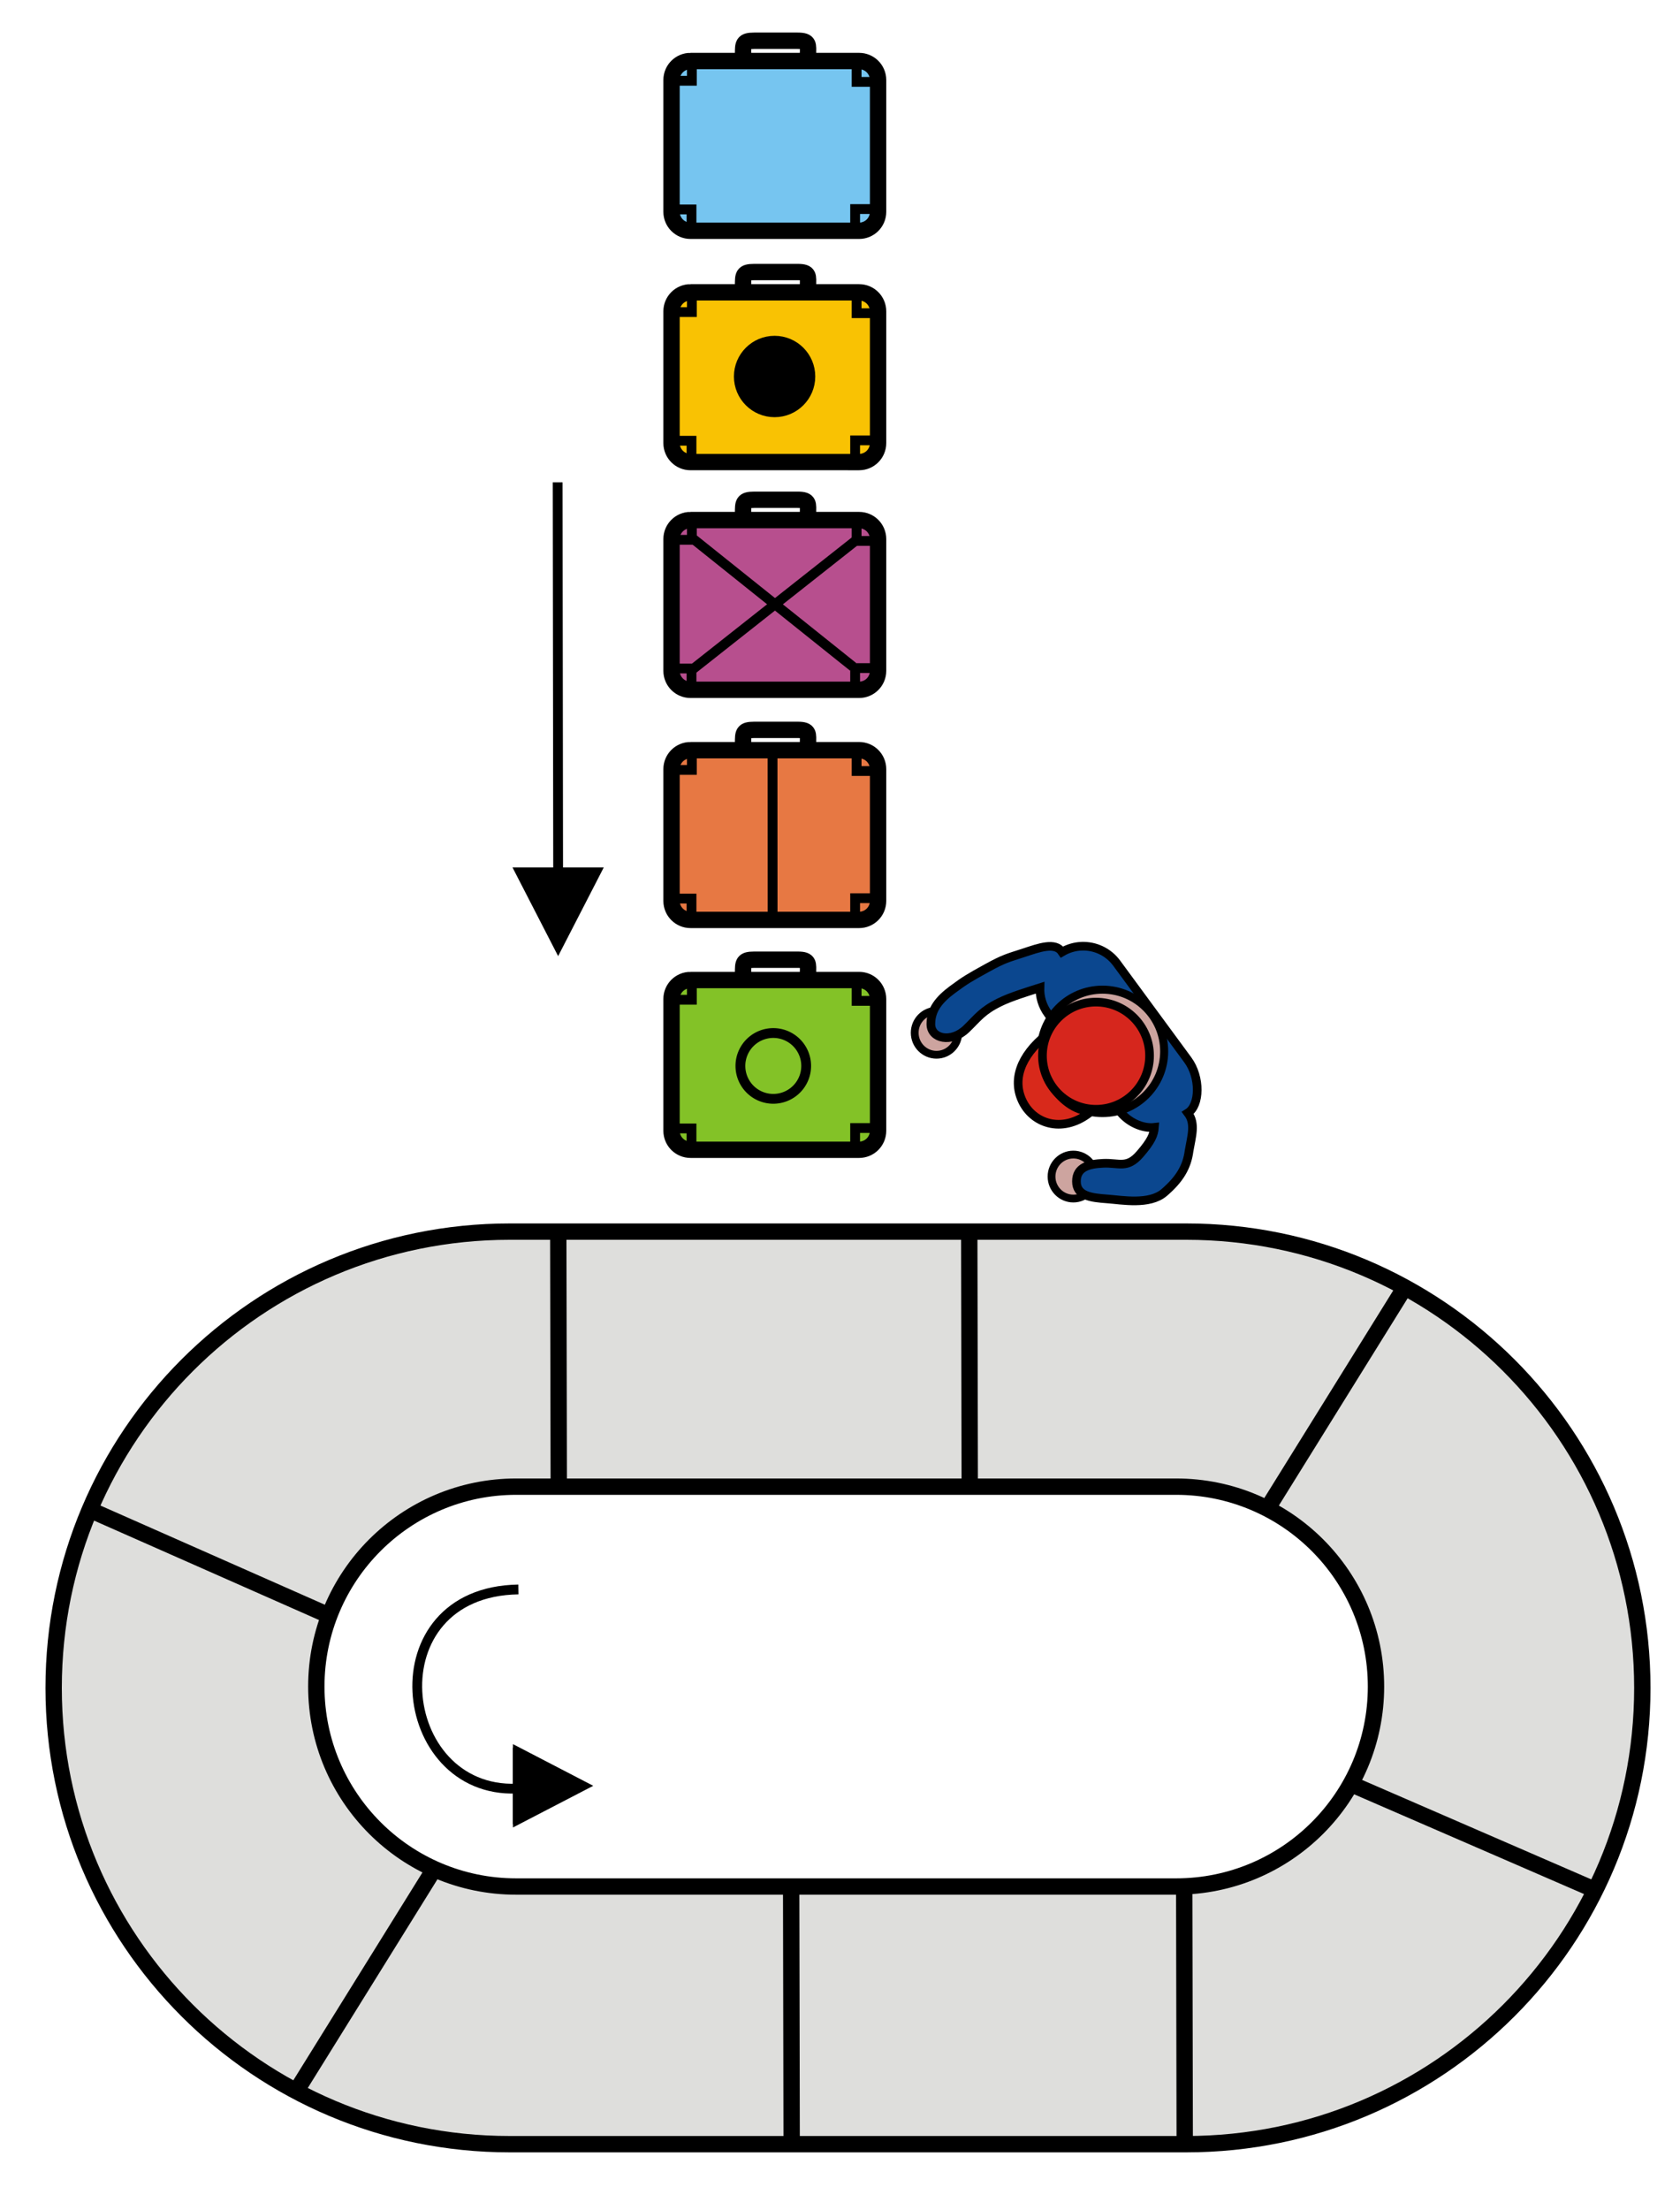 <?xml version="1.0" encoding="UTF-8" standalone="no"?>
<!-- Created with Inkscape (http://www.inkscape.org/) -->

<svg
   version="1.1"
   id="svg1"
   width="194.24"
   height="255.36"
   viewBox="0 0 194.24 255.36"
   sodipodi:docname="2013-AT-04_luggage_belt.svg"
   inkscape:version="1.3.2 (091e20e, 2023-11-25, custom)"
   xmlns:inkscape="http://www.inkscape.org/namespaces/inkscape"
   xmlns:sodipodi="http://sodipodi.sourceforge.net/DTD/sodipodi-0.dtd"
   xmlns="http://www.w3.org/2000/svg"
   xmlns:svg="http://www.w3.org/2000/svg">
  <defs
     id="defs1" />
  <sodipodi:namedview
     id="namedview1"
     pagecolor="#505050"
     bordercolor="#eeeeee"
     borderopacity="1"
     inkscape:showpageshadow="0"
     inkscape:pageopacity="0"
     inkscape:pagecheckerboard="0"
     inkscape:deskcolor="#505050"
     showgrid="false"
     inkscape:zoom="4"
     inkscape:cx="171.625"
     inkscape:cy="555.875"
     inkscape:window-width="1680"
     inkscape:window-height="979"
     inkscape:window-x="-8"
     inkscape:window-y="-8"
     inkscape:window-maximized="1"
     inkscape:current-layer="g23-2-3" />
  <g
     inkscape:groupmode="layer"
     id="layer12"
     inkscape:label="body_image">
    <g
       inkscape:groupmode="layer"
       inkscape:label="belt"
       id="g1"
       style="display:inline">
      <path
         id="path1"
         style="display:inline;fill:#dededc;fill-opacity:1;stroke:#000000;stroke-width:1.89;stroke-dasharray:none"
         d="m 58.93,142.326 c -29.12,0 -52.727,23.607 -52.727,52.727 2.2e-6,29.12 23.607,52.727 52.727,52.727 h 78.227 c 29.12,0 52.727,-23.607 52.727,-52.727 0,-29.12 -23.607,-52.727 -52.727,-52.727 z m 77.057,29.471 c 12.76,0 23.104,10.344 23.104,23.104 0,12.76 -10.344,23.105 -23.104,23.105 H 59.676 c -12.76,0 -23.104,-10.346 -23.104,-23.105 0,-12.76 10.344,-23.104 23.104,-23.104 z m -71.382,0.543 -0.059,-30.09 m 47.576,29.846 -0.059,-30.09 m -20.532,105.874 -0.059,-30.09 m 45.505,30.455 -0.059,-30.09 M 34.388,241.424 50.29,215.842 M 37.556,186.474 10.814,174.66 m 173.315,43.614 -28.082,-12.179 m -9.566,-31.683 15.902,-25.582"
         sodipodi:nodetypes="csssscccsssscccccccccccccccccc" />
    </g>
    <g
       inkscape:groupmode="layer"
       id="layer2"
       inkscape:label="arrows"
       style="display:inline">
      <g
         inkscape:groupmode="layer"
         id="layer4"
         inkscape:label="straight_arrow">
        <path
           id="rect24"
           style="display:inline;fill:#000000;fill-opacity:1;stroke:#000000;stroke-width:1.134;stroke-dasharray:none"
           transform="translate(0,-106.197)"
           d="m 64.475,161.938 0.056,45.071 H 68.875 l -4.344,8.438 -4.344,-8.438 h 4.344"
           sodipodi:nodetypes="cccccc" />
      </g>
      <g
         inkscape:groupmode="layer"
         id="layer3"
         inkscape:label="curved_arrow">
        <path
           id="path25"
           style="fill:none;fill-opacity:1;stroke:#000000;stroke-width:1.134;stroke-dasharray:none"
           d="m 59.938,183.677 c -16.804,0.266 -14.282,23.581 -0.188,23.011 m 0.111,-0.309 v -3.513 l 6.824,3.513 -6.824,3.513 v -3.513" />
        <path
           id="rect25"
           style="fill:#000000;fill-opacity:1;stroke:#000000;stroke-width:1.134"
           d="m 59.875,202.484 7.484,3.883 L 59.875,210.25 Z"
           sodipodi:nodetypes="cccc" />
      </g>
    </g>
    <g
       inkscape:groupmode="layer"
       id="layer5"
       inkscape:label="suitcases"
       style="display:inline">
      <g
         inkscape:groupmode="layer"
         id="layer1"
         inkscape:label="suitcase 1 green"
         style="display:inline">
        <path
           id="rect2"
           style="display:inline;fill:#83c227;fill-opacity:1;stroke:#000000;stroke-width:1.89"
           d="m 79.839,113.25 h 19.487 c 1.217,0 2.197,0.98 2.197,2.197 v 15.222 c 0,1.217 -0.98,2.197 -2.197,2.197 H 79.839 c -1.217,0 -2.197,-0.98 -2.197,-2.197 v -15.222 c 0,-1.217 0.98,-2.197 2.197,-2.197 z" />
        <path
           id="rect3"
           style="display:inline;fill:#dededc;fill-opacity:0;stroke:#000000;stroke-width:1.89"
           d="m 85.912,112.466 c 0,-1.211 -0.015,-1.561 1.287,-1.561 h 5.026 c 1.378,0 1.196,0.472 1.196,1.592"
           sodipodi:nodetypes="cssc" />
        <path
           id="path6"
           style="display:inline;fill:#dededc;fill-opacity:0.003;stroke:#000000;stroke-width:1.134"
           d="m 77.366,130.401 h 2.585 v 2.843 m 18.918,-0.302 v -2.585 h 2.843 m -0.086,-14.696 h -2.585 v -2.843 m -19.047,0.129 v 2.585 h -2.843 m 16.058,7.646 a 3.802,3.802 0 0 1 -3.802,3.802 3.802,3.802 0 0 1 -3.802,-3.802 3.802,3.802 0 0 1 3.802,-3.802 3.802,3.802 0 0 1 3.802,3.802 z" />
      </g>
      <g
         inkscape:groupmode="layer"
         id="g9"
         inkscape:label="suitcase 2 orange"
         style="display:inline"
         transform="translate(0,-26.561)">
        <path
           id="path7"
           style="display:inline;fill:#e77843;fill-opacity:1;stroke:#000000;stroke-width:1.89"
           d="m 79.839,113.25 h 19.487 c 1.217,0 2.197,0.98 2.197,2.197 v 15.222 c 0,1.217 -0.98,2.197 -2.197,2.197 H 79.839 c -1.217,0 -2.197,-0.98 -2.197,-2.197 v -15.222 c 0,-1.217 0.98,-2.197 2.197,-2.197 z" />
        <path
           id="path8"
           style="display:inline;fill:#dededc;fill-opacity:0;stroke:#000000;stroke-width:1.89"
           d="m 85.912,112.466 c 0,-1.211 -0.015,-1.561 1.287,-1.561 h 5.026 c 1.378,0 1.196,0.472 1.196,1.592"
           sodipodi:nodetypes="cssc" />
        <path
           id="path9"
           style="display:inline;fill:#dededc;fill-opacity:0.003;stroke:#000000;stroke-width:1.134"
           d="m 77.366,130.401 h 2.585 v 2.843 m 18.918,-0.302 v -2.585 h 2.843 m -0.086,-14.696 h -2.585 v -2.843 m -19.047,0.129 v 2.585 h -2.843"
           sodipodi:nodetypes="cccccccccccc" />
        <path
           style="fill:#e77843;fill-opacity:1;stroke:#000000;stroke-width:1.134;stroke-dasharray:none"
           d="m 89.321,113.329 0.008,19.076"
           id="path10"
           sodipodi:nodetypes="cc" />
      </g>
      <g
         inkscape:groupmode="layer"
         id="g14"
         inkscape:label="suitcase 3 purple"
         style="display:inline"
         transform="translate(0,-53.151)">
        <path
           id="path11"
           style="display:inline;fill:#b74f8e;fill-opacity:1;stroke:#000000;stroke-width:1.89"
           d="m 79.839,113.25 h 19.487 c 1.217,0 2.197,0.98 2.197,2.197 v 15.222 c 0,1.217 -0.98,2.197 -2.197,2.197 H 79.839 c -1.217,0 -2.197,-0.98 -2.197,-2.197 v -15.222 c 0,-1.217 0.98,-2.197 2.197,-2.197 z" />
        <path
           id="path12"
           style="display:inline;fill:#dededc;fill-opacity:0;stroke:#000000;stroke-width:1.89"
           d="m 85.912,112.466 c 0,-1.211 -0.015,-1.561 1.287,-1.561 h 5.026 c 1.378,0 1.196,0.472 1.196,1.592"
           sodipodi:nodetypes="cssc" />
        <path
           id="path13"
           style="display:inline;fill:#dededc;fill-opacity:0.003;stroke:#000000;stroke-width:1.134"
           d="m 77.366,130.401 h 2.585 v 2.843 m 18.918,-0.302 v -2.585 h 2.843 m -0.086,-14.696 h -2.585 v -2.843 m -19.047,0.129 v 2.585 h -2.843"
           sodipodi:nodetypes="cccccccccccc" />
        <path
           style="fill:#e77843;fill-opacity:1;stroke:#000000;stroke-width:1.134;stroke-dasharray:none"
           d="m 80.06,115.354 18.574,14.854"
           id="path14"
           sodipodi:nodetypes="cc" />
        <path
           style="fill:#e77843;fill-opacity:1;stroke:#000000;stroke-width:1.134;stroke-dasharray:none"
           d="M 80.06,130.517 99.064,115.519"
           id="path15"
           sodipodi:nodetypes="cc" />
      </g>
      <g
         inkscape:groupmode="layer"
         id="g20"
         inkscape:label="suitcase 4 yellow"
         style="display:inline"
         transform="translate(0,-79.468)">
        <path
           id="path16"
           style="display:inline;fill:#f9c203;fill-opacity:1;stroke:#000000;stroke-width:1.89"
           d="m 79.839,113.25 h 19.487 c 1.217,0 2.197,0.98 2.197,2.197 v 15.222 c 0,1.217 -0.98,2.197 -2.197,2.197 H 79.839 c -1.217,0 -2.197,-0.98 -2.197,-2.197 v -15.222 c 0,-1.217 0.98,-2.197 2.197,-2.197 z" />
        <path
           id="path17"
           style="display:inline;fill:#dededc;fill-opacity:0;stroke:#000000;stroke-width:1.89"
           d="m 85.912,112.466 c 0,-1.211 -0.015,-1.561 1.287,-1.561 h 5.026 c 1.378,0 1.196,0.472 1.196,1.592"
           sodipodi:nodetypes="cssc" />
        <path
           id="path18"
           style="display:inline;fill:#dededc;fill-opacity:0.003;stroke:#000000;stroke-width:1.134"
           d="m 77.366,130.401 h 2.585 v 2.843 m 18.918,-0.302 v -2.585 h 2.843 m -0.086,-14.696 h -2.585 v -2.843 m -19.047,0.129 v 2.585 h -2.843"
           sodipodi:nodetypes="cccccccccccc" />
        <circle
           style="fill:#000000;fill-opacity:1;stroke:#000000;stroke-width:1.134;stroke-dasharray:none"
           id="path20"
           cx="89.557"
           cy="122.976"
           r="4.135" />
      </g>
      <g
         inkscape:groupmode="layer"
         id="g23"
         inkscape:label="suitcase 5 blue"
         style="display:inline"
         transform="translate(0,-106.197)">
        <path
           id="path21"
           style="display:inline;fill:#76c5f0;fill-opacity:1;stroke:#000000;stroke-width:1.89"
           d="m 79.839,113.25 h 19.487 c 1.217,0 2.197,0.98 2.197,2.197 v 15.222 c 0,1.217 -0.98,2.197 -2.197,2.197 H 79.839 c -1.217,0 -2.197,-0.98 -2.197,-2.197 v -15.222 c 0,-1.217 0.98,-2.197 2.197,-2.197 z" />
        <path
           id="path22"
           style="display:inline;fill:#dededc;fill-opacity:0;stroke:#000000;stroke-width:1.89"
           d="m 85.912,112.466 c 0,-1.211 -0.015,-1.561 1.287,-1.561 h 5.026 c 1.378,0 1.196,0.472 1.196,1.592"
           sodipodi:nodetypes="cssc" />
        <path
           id="path23"
           style="display:inline;fill:#dededc;fill-opacity:0.003;stroke:#000000;stroke-width:1.134"
           d="m 77.366,130.401 h 2.585 v 2.843 m 18.918,-0.302 v -2.585 h 2.843 m -0.086,-14.696 h -2.585 v -2.843 m -19.047,0.129 v 2.585 h -2.843"
           sodipodi:nodetypes="cccccccccccc" />
      </g>
    </g>
    <g
       inkscape:groupmode="layer"
       id="layer6"
       inkscape:label="porter"
       style="display:inline">
      <ellipse
         style="display:inline;fill:#cda49f;fill-opacity:1;stroke:#000000;stroke-width:0.9;stroke-dasharray:none"
         id="path3"
         cx="108.276"
         cy="119.346"
         rx="2.519"
         ry="2.541"
         inkscape:label="right_hand" />
      <ellipse
         style="display:inline;fill:#cda49f;fill-opacity:1;stroke:#000000;stroke-width:0.9;stroke-dasharray:none"
         id="ellipse3"
         cx="124.097"
         cy="135.963"
         rx="2.519"
         ry="2.541"
         inkscape:label="left_hand" />
      <path
         id="path26"
         style="display:inline;fill:#0b478f;fill-opacity:1;stroke:#000000;stroke-width:1;stroke-dasharray:none"
         d="m 125.043,109.346 c -0.773,0.032 -1.547,0.251 -2.25,0.668 -0.788,-1.195 -2.655,-0.494 -4.469,0.102 -1.774,0.583 -2.194,0.635 -4.23,1.76 -2.002,1.106 -2.482,1.376 -3.98,2.49 -1.499,1.114 -2.488,2.279 -2.488,3.979 0,1.7 2.365,2.237 4.113,0.541 1.364,-1.323 1.819,-2.072 3.855,-3.072 1.285,-0.631 3.108,-1.183 4.645,-1.674 -0.034,1.041 0.266,2.1 0.934,3.008 l 8.215,11.172 c 0.991,1.347 2.697,2.121 4.088,1.959 -0.064,0.845 -0.372,1.593 -1.688,3.105 -1.489,1.712 -2.381,0.966 -4.236,1.049 -1.637,0.073 -3.088,0.425 -3.094,2.076 -0.006,1.7 1.686,1.903 3.549,2.037 1.691,0.122 4.887,0.731 6.598,-0.74 1.764,-1.517 2.629,-2.941 2.871,-4.793 0.299,-1.757 0.788,-3.181 -0.139,-4.402 1.408,-0.884 1.482,-4.105 -0.008,-6.131 l -8.215,-11.172 c -0.987,-1.342 -2.529,-2.024 -4.07,-1.961 z"
         sodipodi:nodetypes="scssssssccccsccssscccs"
         inkscape:label="body" />
      <circle
         style="fill:#cda49f;fill-opacity:1;stroke:#000000;stroke-width:0.929;stroke-dasharray:none"
         id="path2"
         cx="127.469"
         cy="121.496"
         r="7.131"
         inkscape:label="head" />
      <path
         id="circle3"
         style="display:inline;fill:#d8291b;fill-opacity:1;stroke:#000000;stroke-width:1;stroke-dasharray:none"
         d="m 126.174,128.419 c -3.122,2.596 -6.564,1.548 -7.895,-1.033 -1.302,-2.525 -0.318,-5.354 2.721,-7.801 -0.211,2.334 -0.475,4.004 0.475,5.604 1.044,1.758 2.821,3.228 4.698,3.231 z"
         sodipodi:nodetypes="cscsc"
         inkscape:label="peak" />
      <circle
         style="fill:#d6261d;fill-opacity:1;stroke:#000000;stroke-width:1;stroke-dasharray:none"
         id="circle2"
         cx="126.719"
         cy="121.996"
         r="6.192"
         inkscape:label="hat" />
    </g>
  </g>
  <g
     inkscape:groupmode="layer"
     id="layer8"
     inkscape:label="answer A"
     style="display:inline">
    <g
       inkscape:groupmode="layer"
       inkscape:label="belt"
       id="g2"
       style="display:inline"
       transform="translate(-23.258,156.237)">
      <path
         id="path1-0"
         style="display:inline;fill:#dededc;fill-opacity:1;stroke:#000000;stroke-width:1.89;stroke-dasharray:none"
         d="m -30.424,166.012 c -29.12,0 -52.727,23.607 -52.727,52.727 0,29.12 23.607,52.727 52.727,52.727 h 78.227 c 29.12,0 52.727,-23.607 52.727,-52.727 0,-29.12 -23.607,-52.727 -52.727,-52.727 z m 77.057,29.471 c 12.76,0 23.104,10.344 23.104,23.104 0,12.76 -10.344,23.105 -23.104,23.105 h -76.311 c -12.76,0 -23.104,-10.346 -23.104,-23.105 0,-12.76 10.344,-23.104 23.104,-23.104 z m -71.382,0.543 -0.059,-30.09 m 47.576,29.846 -0.059,-30.09 M 2.178,271.567 2.119,241.477 m 45.505,30.455 -0.059,-30.09 m -102.53,23.267 15.902,-25.582 m -12.734,-29.368 -26.742,-11.814 m 173.315,43.614 -28.082,-12.179 m -9.566,-31.683 15.902,-25.582"
         sodipodi:nodetypes="csssscccsssscccccccccccccccccc" />
    </g>
    <g
       inkscape:groupmode="layer"
       id="layer2-6"
       inkscape:label="arrow"
       style="display:inline"
       transform="translate(-167.612,160.922)">
      <g
         inkscape:groupmode="layer"
         id="layer3-9"
         inkscape:label="curved_arrow">
        <path
           id="path25-4"
           style="fill:none;fill-opacity:1;stroke:#000000;stroke-width:1.134;stroke-dasharray:none"
           d="m 114.938,202.677 c -16.804,0.266 -14.282,23.581 -0.188,23.011 m 0.111,-0.309 v -3.513 l 6.824,3.513 -6.824,3.513 v -3.513" />
        <path
           id="rect25-1"
           style="fill:#000000;fill-opacity:1;stroke:#000000;stroke-width:1.134"
           d="m 114.875,221.484 7.484,3.883 -7.484,3.883 z"
           sodipodi:nodetypes="cccc" />
      </g>
    </g>
    <g
       inkscape:groupmode="layer"
       id="layer5-8"
       inkscape:label="suitcases"
       style="display:inline"
       transform="translate(-239.758,159.237)">
      <g
         inkscape:groupmode="layer"
         id="layer1-0"
         inkscape:label="suitcase 1 green"
         style="display:inline"
         transform="rotate(180,137.069,178.107)">
        <path
           id="rect2-9"
           style="display:inline;fill:#83c227;fill-opacity:1;stroke:#000000;stroke-width:1.89"
           d="m 24.839,94.25 h 19.487 c 1.217,0 2.197,0.98 2.197,2.197 v 15.222 c 0,1.217 -0.98,2.197 -2.197,2.197 H 24.839 c -1.217,0 -2.197,-0.98 -2.197,-2.197 v -15.222 c 0,-1.217 0.98,-2.197 2.197,-2.197 z" />
        <path
           id="rect3-8"
           style="display:inline;fill:#dededc;fill-opacity:0;stroke:#000000;stroke-width:1.89"
           d="m 30.912,93.466 c 0,-1.211 -0.015,-1.561 1.287,-1.561 h 5.026 c 1.378,0 1.196,0.472 1.196,1.592"
           sodipodi:nodetypes="cssc" />
        <path
           id="path6-0"
           style="display:inline;fill:#dededc;fill-opacity:0.003;stroke:#000000;stroke-width:1.134"
           d="m 22.366,111.401 h 2.585 v 2.843 m 18.918,-0.302 v -2.585 h 2.843 m -0.086,-14.696 h -2.585 v -2.843 m -19.047,0.129 v 2.585 h -2.843 m 16.058,7.646 a 3.802,3.802 0 0 1 -3.802,3.802 3.802,3.802 0 0 1 -3.802,-3.802 3.802,3.802 0 0 1 3.802,-3.802 3.802,3.802 0 0 1 3.802,3.802 z" />
      </g>
      <g
         inkscape:groupmode="layer"
         id="g9-9"
         inkscape:label="suitcase 2 orange"
         style="display:inline"
         transform="rotate(-34.59,168.857,107.376)">
        <path
           id="path7-4"
           style="display:inline;fill:#e77843;fill-opacity:1;stroke:#000000;stroke-width:1.89"
           d="m 114.331,160.115 h 19.487 c 1.217,0 2.197,0.98 2.197,2.197 v 15.222 c 0,1.217 -0.98,2.197 -2.197,2.197 h -19.487 c -1.217,0 -2.197,-0.98 -2.197,-2.197 v -15.222 c 0,-1.217 0.98,-2.197 2.197,-2.197 z" />
        <path
           id="path8-9"
           style="display:inline;fill:#dededc;fill-opacity:0;stroke:#000000;stroke-width:1.89"
           d="m 120.404,159.331 c 0,-1.211 -0.015,-1.561 1.287,-1.561 h 5.026 c 1.378,0 1.196,0.472 1.196,1.592"
           sodipodi:nodetypes="cssc" />
        <path
           id="path9-1"
           style="display:inline;fill:#dededc;fill-opacity:0.003;stroke:#000000;stroke-width:1.134"
           d="m 111.858,177.266 h 2.585 v 2.843 m 18.918,-0.302 v -2.585 h 2.843 m -0.086,-14.696 h -2.585 v -2.843 m -19.047,0.129 v 2.585 h -2.843"
           sodipodi:nodetypes="cccccccccccc" />
        <path
           style="fill:#e77843;fill-opacity:1;stroke:#000000;stroke-width:1.134;stroke-dasharray:none"
           d="m 123.813,160.194 0.008,19.076"
           id="path10-2"
           sodipodi:nodetypes="cc" />
      </g>
      <g
         inkscape:groupmode="layer"
         id="g14-8"
         inkscape:label="suitcase 3 purple"
         style="display:inline"
         transform="rotate(-113.08,122.376,164.095)">
        <path
           id="path11-4"
           style="display:inline;fill:#b74f8e;fill-opacity:1;stroke:#000000;stroke-width:1.89"
           d="m 40.8,156.4 h 19.487 c 1.217,0 2.197,0.98 2.197,2.197 v 15.222 c 0,1.217 -0.98,2.197 -2.197,2.197 H 40.8 c -1.217,0 -2.197,-0.98 -2.197,-2.197 v -15.222 c 0,-1.217 0.98,-2.197 2.197,-2.197 z" />
        <path
           id="path12-9"
           style="display:inline;fill:#dededc;fill-opacity:0;stroke:#000000;stroke-width:1.89"
           d="m 46.873,155.616 c 0,-1.211 -0.015,-1.561 1.287,-1.561 h 5.026 c 1.378,0 1.196,0.472 1.196,1.592"
           sodipodi:nodetypes="cssc" />
        <path
           id="path13-2"
           style="display:inline;fill:#dededc;fill-opacity:0.003;stroke:#000000;stroke-width:1.134"
           d="M 38.326,173.55 H 40.911 v 2.843 M 59.829,176.092 v -2.585 h 2.843 m -0.086,-14.696 H 60.001 v -2.843 m -19.047,0.129 v 2.585 h -2.843"
           sodipodi:nodetypes="cccccccccccc" />
        <path
           style="fill:#e77843;fill-opacity:1;stroke:#000000;stroke-width:1.134;stroke-dasharray:none"
           d="m 41.02,158.503 18.574,14.854"
           id="path14-4"
           sodipodi:nodetypes="cc" />
        <path
           style="fill:#e77843;fill-opacity:1;stroke:#000000;stroke-width:1.134;stroke-dasharray:none"
           d="m 41.02,173.666 19.005,-14.998"
           id="path15-0"
           sodipodi:nodetypes="cc" />
      </g>
      <g
         inkscape:groupmode="layer"
         id="g20-0"
         inkscape:label="suitcase 4 yellow"
         style="display:inline"
         transform="translate(116.938,37.442)">
        <path
           id="path16-7"
           style="display:inline;fill:#f9c203;fill-opacity:1;stroke:#000000;stroke-width:1.89"
           d="m 134.839,132.25 h 19.487 c 1.217,0 2.197,0.98 2.197,2.197 v 15.222 c 0,1.217 -0.98,2.197 -2.197,2.197 h -19.487 c -1.217,0 -2.197,-0.98 -2.197,-2.197 v -15.222 c 0,-1.217 0.98,-2.197 2.197,-2.197 z" />
        <path
           id="path17-1"
           style="display:inline;fill:#dededc;fill-opacity:0;stroke:#000000;stroke-width:1.89"
           d="m 140.912,131.466 c 0,-1.211 -0.015,-1.561 1.287,-1.561 h 5.026 c 1.378,0 1.196,0.472 1.196,1.592"
           sodipodi:nodetypes="cssc" />
        <path
           id="path18-0"
           style="display:inline;fill:#dededc;fill-opacity:0.003;stroke:#000000;stroke-width:1.134"
           d="m 132.366,149.401 h 2.585 v 2.843 m 18.918,-0.302 v -2.585 h 2.843 m -0.086,-14.696 h -2.585 v -2.843 m -19.047,0.129 v 2.585 h -2.843"
           sodipodi:nodetypes="cccccccccccc" />
        <circle
           style="fill:#000000;fill-opacity:1;stroke:#000000;stroke-width:1.134;stroke-dasharray:none"
           id="path20-9"
           cx="144.557"
           cy="141.976"
           r="4.135" />
      </g>
      <g
         inkscape:groupmode="layer"
         id="g23-2"
         inkscape:label="suitcase 5 blue"
         style="display:inline"
         transform="rotate(75.606,124.698,253.894)">
        <path
           id="path21-1"
           style="display:inline;fill:#76c5f0;fill-opacity:1;stroke:#000000;stroke-width:1.89"
           d="m 111.916,64.7 h 19.487 c 1.217,0 2.197,0.98 2.197,2.197 v 15.222 c 0,1.217 -0.98,2.197 -2.197,2.197 h -19.487 c -1.217,0 -2.197,-0.98 -2.197,-2.197 v -15.222 c 0,-1.217 0.98,-2.197 2.197,-2.197 z" />
        <path
           id="path22-3"
           style="display:inline;fill:#dededc;fill-opacity:0;stroke:#000000;stroke-width:1.89"
           d="m 117.989,63.916 c 0,-1.211 -0.015,-1.561 1.287,-1.561 h 5.026 c 1.378,0 1.196,0.472 1.196,1.592"
           sodipodi:nodetypes="cssc" />
        <path
           id="path23-9"
           style="display:inline;fill:#dededc;fill-opacity:0.003;stroke:#000000;stroke-width:1.134"
           d="m 109.442,81.851 h 2.585 v 2.843 m 18.918,-0.302 v -2.585 h 2.843 m -0.086,-14.696 h -2.585 v -2.843 m -19.047,0.129 v 2.585 h -2.843"
           sodipodi:nodetypes="cccccccccccc" />
      </g>
    </g>
  </g>
  <g
     inkscape:groupmode="layer"
     id="layer9"
     inkscape:label="answer B"
     transform="translate(-1.491,1.25)">
    <path
       id="path1-0-2"
       style="display:inline;fill:#dededc;fill-opacity:1;stroke:#000000;stroke-width:1.89;stroke-dasharray:none"
       d="m 173.046,320.938 c -29.12,0 -52.727,23.607 -52.727,52.727 0,29.12 23.607,52.727 52.727,52.727 H 251.273 c 29.12,0 52.727,-23.607 52.727,-52.727 0,-29.12 -23.607,-52.727 -52.727,-52.727 z m 77.057,29.471 c 12.76,0 23.104,10.344 23.104,23.104 0,12.76 -10.344,23.105 -23.104,23.105 h -76.311 c -12.76,0 -23.104,-10.346 -23.104,-23.105 0,-12.76 10.344,-23.104 23.104,-23.104 z m -71.382,0.543 -0.059,-30.09 m 47.576,29.846 -0.059,-30.09 m -20.532,105.874 -0.059,-30.09 m 45.505,30.455 -0.059,-30.09 m -102.53,23.267 15.902,-25.582 M 151.673,365.085 124.931,353.271 m 173.315,43.614 -28.082,-12.179 m -9.566,-31.683 15.902,-25.582"
       sodipodi:nodetypes="csssscccsssscccccccccccccccccc"
       inkscape:label="belt" />
    <g
       inkscape:groupmode="layer"
       id="layer2-6-9"
       inkscape:label="arrow"
       style="display:inline"
       transform="translate(59.117,159.612)">
      <g
         inkscape:groupmode="layer"
         id="layer3-9-1"
         inkscape:label="curved_arrow">
        <path
           id="path25-4-2"
           style="fill:none;fill-opacity:1;stroke:#000000;stroke-width:1.134;stroke-dasharray:none"
           d="m 114.938,202.677 c -16.804,0.266 -14.282,23.581 -0.188,23.011 m 0.111,-0.309 v -3.513 l 6.824,3.513 -6.824,3.513 v -3.513" />
        <path
           id="rect25-1-9"
           style="fill:#000000;fill-opacity:1;stroke:#000000;stroke-width:1.134"
           d="m 114.875,221.484 7.484,3.883 -7.484,3.883 z"
           sodipodi:nodetypes="cccc" />
      </g>
    </g>
    <g
       inkscape:groupmode="layer"
       id="layer5-8-6"
       inkscape:label="suitcases"
       style="display:inline"
       transform="translate(212.742,156.237)">
      <g
         inkscape:groupmode="layer"
         id="layer1-0-0"
         inkscape:label="suitcase 1 green"
         style="display:inline"
         transform="rotate(149.326,31.125,164.585)">
        <path
           id="rect2-9-5"
           style="display:inline;fill:#83c227;fill-opacity:1;stroke:#000000;stroke-width:1.89"
           d="m 42.228,68.85 h 19.487 c 1.217,0 2.197,0.98 2.197,2.197 v 15.222 c 0,1.217 -0.98,2.197 -2.197,2.197 H 42.228 c -1.217,0 -2.197,-0.98 -2.197,-2.197 V 71.047 c 0,-1.217 0.98,-2.197 2.197,-2.197 z" />
        <path
           id="rect3-8-7"
           style="display:inline;fill:#dededc;fill-opacity:0;stroke:#000000;stroke-width:1.89"
           d="m 48.301,68.066 c 0,-1.211 -0.015,-1.561 1.287,-1.561 h 5.026 c 1.378,0 1.196,0.472 1.196,1.592"
           sodipodi:nodetypes="cssc" />
        <path
           id="path6-0-2"
           style="display:inline;fill:#dededc;fill-opacity:0.003;stroke:#000000;stroke-width:1.134"
           d="m 39.755,86.001 h 2.585 v 2.843 m 18.918,-0.302 v -2.585 h 2.843 m -0.086,-14.696 H 61.429 v -2.843 m -19.047,0.129 v 2.585 h -2.843 m 16.058,7.646 a 3.802,3.802 0 0 1 -3.802,3.802 3.802,3.802 0 0 1 -3.802,-3.802 3.802,3.802 0 0 1 3.802,-3.802 3.802,3.802 0 0 1 3.802,3.802 z" />
      </g>
      <g
         inkscape:groupmode="layer"
         id="g9-9-2"
         inkscape:label="suitcase 2 orange"
         style="display:inline"
         transform="rotate(-110.191,10.334,242.001)">
        <path
           id="path7-4-2"
           style="display:inline;fill:#e77843;fill-opacity:1;stroke:#000000;stroke-width:1.89"
           d="m 43.024,158.312 h 19.487 c 1.217,0 2.197,0.98 2.197,2.197 v 15.222 c 0,1.217 -0.98,2.197 -2.197,2.197 H 43.024 c -1.217,0 -2.197,-0.98 -2.197,-2.197 v -15.222 c 0,-1.217 0.98,-2.197 2.197,-2.197 z" />
        <path
           id="path8-9-3"
           style="display:inline;fill:#dededc;fill-opacity:0;stroke:#000000;stroke-width:1.89"
           d="m 49.096,157.528 c 0,-1.211 -0.015,-1.561 1.287,-1.561 h 5.026 c 1.378,0 1.196,0.472 1.196,1.592"
           sodipodi:nodetypes="cssc" />
        <path
           id="path9-1-3"
           style="display:inline;fill:#dededc;fill-opacity:0.003;stroke:#000000;stroke-width:1.134"
           d="m 40.55,175.463 h 2.585 v 2.843 m 18.918,-0.302 v -2.585 h 2.843 m -0.086,-14.696 h -2.585 v -2.843 m -19.047,0.129 v 2.585 h -2.843"
           sodipodi:nodetypes="cccccccccccc" />
        <path
           style="fill:#e77843;fill-opacity:1;stroke:#000000;stroke-width:1.134;stroke-dasharray:none"
           d="m 52.505,158.391 0.008,19.076"
           id="path10-2-1"
           sodipodi:nodetypes="cc" />
      </g>
      <g
         inkscape:groupmode="layer"
         id="g14-8-4"
         inkscape:label="suitcase 3 purple"
         style="display:inline"
         transform="translate(-112.806,38.504)">
        <path
           id="path11-4-3"
           style="display:inline;fill:#b74f8e;fill-opacity:1;stroke:#000000;stroke-width:1.89"
           d="m 134.839,132.25 h 19.487 c 1.217,0 2.197,0.98 2.197,2.197 v 15.222 c 0,1.217 -0.98,2.197 -2.197,2.197 h -19.487 c -1.217,0 -2.197,-0.98 -2.197,-2.197 v -15.222 c 0,-1.217 0.98,-2.197 2.197,-2.197 z" />
        <path
           id="path12-9-7"
           style="display:inline;fill:#dededc;fill-opacity:0;stroke:#000000;stroke-width:1.89"
           d="m 140.912,131.466 c 0,-1.211 -0.015,-1.561 1.287,-1.561 h 5.026 c 1.378,0 1.196,0.472 1.196,1.592"
           sodipodi:nodetypes="cssc" />
        <path
           id="path13-2-7"
           style="display:inline;fill:#dededc;fill-opacity:0.003;stroke:#000000;stroke-width:1.134"
           d="m 132.366,149.401 h 2.585 v 2.843 m 18.918,-0.302 v -2.585 h 2.843 m -0.086,-14.696 h -2.585 v -2.843 m -19.047,0.129 v 2.585 h -2.843"
           sodipodi:nodetypes="cccccccccccc" />
        <path
           style="fill:#e77843;fill-opacity:1;stroke:#000000;stroke-width:1.134;stroke-dasharray:none"
           d="m 135.06,134.354 18.574,14.854"
           id="path14-4-1"
           sodipodi:nodetypes="cc" />
        <path
           style="fill:#e77843;fill-opacity:1;stroke:#000000;stroke-width:1.134;stroke-dasharray:none"
           d="m 135.06,149.517 19.005,-14.998"
           id="path15-0-1"
           sodipodi:nodetypes="cc" />
      </g>
      <g
         inkscape:groupmode="layer"
         id="g20-0-6"
         inkscape:label="suitcase 4 yellow"
         style="display:inline"
         transform="rotate(180,2.318,179.547)">
        <path
           id="path16-7-1"
           style="display:inline;fill:#f9c203;fill-opacity:1;stroke:#000000;stroke-width:1.89"
           d="m 24.839,94.25 h 19.487 c 1.217,0 2.197,0.98 2.197,2.197 v 15.222 c 0,1.217 -0.98,2.197 -2.197,2.197 H 24.839 c -1.217,0 -2.197,-0.98 -2.197,-2.197 v -15.222 c 0,-1.217 0.98,-2.197 2.197,-2.197 z" />
        <path
           id="path17-1-9"
           style="display:inline;fill:#dededc;fill-opacity:0;stroke:#000000;stroke-width:1.89"
           d="m 30.912,93.466 c 0,-1.211 -0.015,-1.561 1.287,-1.561 h 5.026 c 1.378,0 1.196,0.472 1.196,1.592"
           sodipodi:nodetypes="cssc" />
        <path
           id="path18-0-0"
           style="display:inline;fill:#dededc;fill-opacity:0.003;stroke:#000000;stroke-width:1.134"
           d="m 22.366,111.401 h 2.585 v 2.843 m 18.918,-0.302 v -2.585 h 2.843 m -0.086,-14.696 h -2.585 v -2.843 m -19.047,0.129 v 2.585 h -2.843"
           sodipodi:nodetypes="cccccccccccc" />
        <circle
           style="fill:#000000;fill-opacity:1;stroke:#000000;stroke-width:1.134;stroke-dasharray:none"
           id="path20-9-5"
           cx="34.557"
           cy="103.976"
           r="4.135" />
      </g>
      <g
         inkscape:groupmode="layer"
         id="g23-2-7"
         inkscape:label="suitcase 5 blue"
         style="display:inline"
         transform="rotate(73.102,9.906,106.638)">
        <path
           id="path21-1-0"
           style="display:inline;fill:#76c5f0;fill-opacity:1;stroke:#000000;stroke-width:1.89"
           d="m 114.006,66.147 h 19.487 c 1.217,0 2.197,0.98 2.197,2.197 v 15.222 c 0,1.217 -0.98,2.197 -2.197,2.197 h -19.487 c -1.217,0 -2.197,-0.98 -2.197,-2.197 v -15.222 c 0,-1.217 0.98,-2.197 2.197,-2.197 z" />
        <path
           id="path22-3-2"
           style="display:inline;fill:#dededc;fill-opacity:0;stroke:#000000;stroke-width:1.89"
           d="m 120.079,65.363 c 0,-1.211 -0.015,-1.561 1.287,-1.561 h 5.026 c 1.378,0 1.196,0.472 1.196,1.592"
           sodipodi:nodetypes="cssc" />
        <path
           id="path23-9-1"
           style="display:inline;fill:#dededc;fill-opacity:0.003;stroke:#000000;stroke-width:1.134"
           d="m 111.532,83.298 h 2.585 v 2.843 m 18.918,-0.302 v -2.585 h 2.843 m -0.086,-14.696 h -2.585 v -2.843 m -19.047,0.129 v 2.585 h -2.843"
           sodipodi:nodetypes="cccccccccccc" />
      </g>
    </g>
  </g>
  <g
     inkscape:groupmode="layer"
     id="layer10"
     inkscape:label="answer C"
     transform="translate(-2.121,-57.995)">
    <path
       id="path1-0-5"
       style="display:inline;fill:#dededc;fill-opacity:1;stroke:#000000;stroke-width:1.89;stroke-dasharray:none"
       d="m -51.661,523.306 c -29.12,0 -52.727,23.607 -52.727,52.727 0,29.12 23.607,52.727 52.727,52.727 h 78.227 c 29.12,0 52.727,-23.607 52.727,-52.727 0,-29.12 -23.607,-52.727 -52.727,-52.727 z m 77.057,29.471 c 12.76,0 23.104,10.344 23.104,23.104 0,12.76 -10.344,23.105 -23.104,23.105 H -50.915 c -12.76,0 -23.104,-10.346 -23.104,-23.105 0,-12.76 10.344,-23.104 23.104,-23.104 z m -71.382,0.543 -0.059,-30.09 m 47.576,29.846 -0.059,-30.09 m -20.532,105.874 -0.059,-30.09 m 45.505,30.455 -0.059,-30.09 m -102.53,23.267 15.902,-25.582 m -12.734,-29.368 -26.742,-11.814 m 173.315,43.614 -28.082,-12.179 m -9.566,-31.683 15.902,-25.582"
       sodipodi:nodetypes="csssscccsssscccccccccccccccccc"
       inkscape:label="belt" />
    <g
       inkscape:groupmode="layer"
       id="layer2-6-5"
       inkscape:label="arrow"
       style="display:inline"
       transform="translate(-165.591,361.979)">
      <g
         inkscape:groupmode="layer"
         id="layer3-9-3"
         inkscape:label="curved_arrow">
        <path
           id="path25-4-7"
           style="fill:none;fill-opacity:1;stroke:#000000;stroke-width:1.134;stroke-dasharray:none"
           d="m 114.938,202.677 c -16.804,0.266 -14.282,23.581 -0.188,23.011 m 0.111,-0.309 v -3.513 l 6.824,3.513 -6.824,3.513 v -3.513" />
        <path
           id="rect25-1-8"
           style="fill:#000000;fill-opacity:1;stroke:#000000;stroke-width:1.134"
           d="m 114.875,221.484 7.484,3.883 -7.484,3.883 z"
           sodipodi:nodetypes="cccc" />
      </g>
    </g>
    <g
       inkscape:groupmode="layer"
       id="layer5-8-5"
       inkscape:label="suitcases"
       style="display:inline"
       transform="translate(-308.758,502.237)">
      <g
         inkscape:groupmode="layer"
         id="layer1-0-7"
         inkscape:label="suitcase 1 green"
         style="display:inline"
         transform="translate(141.258,-105.942)">
        <path
           id="rect2-9-6"
           style="display:inline;fill:#83c227;fill-opacity:1;stroke:#000000;stroke-width:1.89"
           d="m 134.839,132.25 h 19.487 c 1.217,0 2.197,0.98 2.197,2.197 v 15.222 c 0,1.217 -0.98,2.197 -2.197,2.197 h -19.487 c -1.217,0 -2.197,-0.98 -2.197,-2.197 v -15.222 c 0,-1.217 0.98,-2.197 2.197,-2.197 z" />
        <path
           id="rect3-8-5"
           style="display:inline;fill:#dededc;fill-opacity:0;stroke:#000000;stroke-width:1.89"
           d="m 140.912,131.466 c 0,-1.211 -0.015,-1.561 1.287,-1.561 h 5.026 c 1.378,0 1.196,0.472 1.196,1.592"
           sodipodi:nodetypes="cssc" />
        <path
           id="path6-0-8"
           style="display:inline;fill:#dededc;fill-opacity:0.003;stroke:#000000;stroke-width:1.134"
           d="m 132.366,149.401 h 2.585 v 2.843 m 18.918,-0.302 v -2.585 h 2.843 m -0.086,-14.696 h -2.585 v -2.843 m -19.047,0.129 v 2.585 h -2.843 m 16.058,7.646 a 3.802,3.802 0 0 1 -3.802,3.802 3.802,3.802 0 0 1 -3.802,-3.802 3.802,3.802 0 0 1 3.802,-3.802 3.802,3.802 0 0 1 3.802,3.802 z" />
      </g>
      <g
         inkscape:groupmode="layer"
         id="g9-9-4"
         inkscape:label="suitcase 2 orange"
         style="display:inline"
         transform="rotate(180,151.194,107.369)">
        <path
           id="path7-4-4"
           style="display:inline;fill:#e77843;fill-opacity:1;stroke:#000000;stroke-width:1.89"
           d="m 24.839,94.25 h 19.487 c 1.217,0 2.197,0.98 2.197,2.197 v 15.222 c 0,1.217 -0.98,2.197 -2.197,2.197 H 24.839 c -1.217,0 -2.197,-0.98 -2.197,-2.197 v -15.222 c 0,-1.217 0.98,-2.197 2.197,-2.197 z" />
        <path
           id="path8-9-7"
           style="display:inline;fill:#dededc;fill-opacity:0;stroke:#000000;stroke-width:1.89"
           d="m 30.912,93.466 c 0,-1.211 -0.015,-1.561 1.287,-1.561 h 5.026 c 1.378,0 1.196,0.472 1.196,1.592"
           sodipodi:nodetypes="cssc" />
        <path
           id="path9-1-8"
           style="display:inline;fill:#dededc;fill-opacity:0.003;stroke:#000000;stroke-width:1.134"
           d="m 22.366,111.401 h 2.585 v 2.843 m 18.918,-0.302 v -2.585 h 2.843 m -0.086,-14.696 h -2.585 v -2.843 m -19.047,0.129 v 2.585 h -2.843"
           sodipodi:nodetypes="cccccccccccc" />
        <path
           style="fill:#e77843;fill-opacity:1;stroke:#000000;stroke-width:1.134;stroke-dasharray:none"
           d="m 34.321,94.329 0.008,19.076"
           id="path10-2-9"
           sodipodi:nodetypes="cc" />
      </g>
      <g
         inkscape:groupmode="layer"
         id="g14-8-0"
         inkscape:label="suitcase 3 purple"
         style="display:inline"
         transform="rotate(79.638,249.049,220.219)">
        <path
           id="path11-4-9"
           style="display:inline;fill:#b74f8e;fill-opacity:1;stroke:#000000;stroke-width:1.89"
           d="m 108.423,62.565 h 19.487 c 1.217,0 2.197,0.98 2.197,2.197 v 15.222 c 0,1.217 -0.98,2.197 -2.197,2.197 h -19.487 c -1.217,0 -2.197,-0.98 -2.197,-2.197 v -15.222 c 0,-1.217 0.98,-2.197 2.197,-2.197 z" />
        <path
           id="path12-9-78"
           style="display:inline;fill:#dededc;fill-opacity:0;stroke:#000000;stroke-width:1.89"
           d="m 114.496,61.781 c 0,-1.211 -0.015,-1.561 1.287,-1.561 h 5.026 c 1.378,0 1.196,0.472 1.196,1.592"
           sodipodi:nodetypes="cssc" />
        <path
           id="path13-2-9"
           style="display:inline;fill:#dededc;fill-opacity:0.003;stroke:#000000;stroke-width:1.134"
           d="m 105.949,79.715 h 2.585 v 2.843 m 18.918,-0.302 v -2.585 h 2.843 m -0.086,-14.696 h -2.585 v -2.843 m -19.047,0.129 v 2.585 h -2.843"
           sodipodi:nodetypes="cccccccccccc" />
        <path
           style="fill:#e77843;fill-opacity:1;stroke:#000000;stroke-width:1.134;stroke-dasharray:none"
           d="m 108.643,64.668 18.574,14.854"
           id="path14-4-8"
           sodipodi:nodetypes="cc" />
        <path
           style="fill:#e77843;fill-opacity:1;stroke:#000000;stroke-width:1.134;stroke-dasharray:none"
           d="m 108.643,79.831 19.005,-14.998"
           id="path15-0-7"
           sodipodi:nodetypes="cc" />
      </g>
      <g
         inkscape:groupmode="layer"
         id="g20-0-1"
         inkscape:label="suitcase 4 yellow"
         style="display:inline"
         transform="rotate(-109.569,108.02,62.504)">
        <path
           id="path16-7-0"
           style="display:inline;fill:#f9c203;fill-opacity:1;stroke:#000000;stroke-width:1.89"
           d="M 37.343,153 H 56.83 c 1.217,0 2.197,0.98 2.197,2.197 v 15.222 c 0,1.217 -0.98,2.197 -2.197,2.197 H 37.343 c -1.217,0 -2.197,-0.98 -2.197,-2.197 v -15.222 c 0,-1.217 0.98,-2.197 2.197,-2.197 z" />
        <path
           id="path17-1-4"
           style="display:inline;fill:#dededc;fill-opacity:0;stroke:#000000;stroke-width:1.89"
           d="m 43.416,152.216 c 0,-1.211 -0.015,-1.561 1.287,-1.561 h 5.026 c 1.378,0 1.196,0.472 1.196,1.592"
           sodipodi:nodetypes="cssc" />
        <path
           id="path18-0-5"
           style="display:inline;fill:#dededc;fill-opacity:0.003;stroke:#000000;stroke-width:1.134"
           d="m 34.87,170.151 h 2.585 v 2.843 m 18.918,-0.302 v -2.585 h 2.843 m -0.086,-14.696 h -2.585 v -2.843 m -19.047,0.129 v 2.585 H 34.654"
           sodipodi:nodetypes="cccccccccccc" />
        <circle
           style="fill:#000000;fill-opacity:1;stroke:#000000;stroke-width:1.134;stroke-dasharray:none"
           id="path20-9-9"
           cx="47.06"
           cy="162.725"
           r="4.135" />
      </g>
      <g
         inkscape:groupmode="layer"
         id="g23-2-9"
         inkscape:label="suitcase 5 blue"
         style="display:inline"
         transform="rotate(0.13,46148.864,82271.38)">
        <path
           id="path21-1-09"
           style="display:inline;fill:#76c5f0;fill-opacity:1;stroke:#000000;stroke-width:1.89"
           d="m 135.494,130.238 h 19.487 c 1.217,0 2.197,0.98 2.197,2.197 v 15.222 c 0,1.217 -0.98,2.197 -2.197,2.197 h -19.487 c -1.217,0 -2.197,-0.98 -2.197,-2.197 v -15.222 c 0,-1.217 0.98,-2.197 2.197,-2.197 z" />
        <path
           id="path22-3-6"
           style="display:inline;fill:#dededc;fill-opacity:0;stroke:#000000;stroke-width:1.89"
           d="m 141.567,129.453 c 0,-1.211 -0.015,-1.561 1.287,-1.561 h 5.026 c 1.378,0 1.196,0.472 1.196,1.592"
           sodipodi:nodetypes="cssc" />
        <path
           id="path23-9-6"
           style="display:inline;fill:#dededc;fill-opacity:0.003;stroke:#000000;stroke-width:1.134"
           d="m 133.021,147.388 h 2.585 v 2.843 m 18.918,-0.302 v -2.585 h 2.843 m -0.086,-14.696 h -2.585 v -2.843 m -19.047,0.129 v 2.585 h -2.843"
           sodipodi:nodetypes="cccccccccccc" />
      </g>
    </g>
  </g>
  <g
     inkscape:groupmode="layer"
     id="layer11"
     inkscape:label="answer D"
     transform="translate(-10.5,-48.5)">
    <path
       id="path1-0-53"
       style="display:inline;fill:#dededc;fill-opacity:1;stroke:#000000;stroke-width:1.89;stroke-dasharray:none"
       d="m 182.053,513.593 c -29.12,0 -52.727,23.607 -52.727,52.727 0,29.12 23.607,52.727 52.727,52.727 h 78.227 c 29.12,0 52.727,-23.607 52.727,-52.727 0,-29.12 -23.607,-52.727 -52.727,-52.727 z m 77.057,29.471 c 12.76,0 23.104,10.344 23.104,23.104 0,12.76 -10.344,23.105 -23.104,23.105 h -76.311 c -12.76,0 -23.104,-10.346 -23.104,-23.105 0,-12.76 10.344,-23.104 23.104,-23.104 z m -71.382,0.543 -0.059,-30.09 m 47.576,29.846 -0.059,-30.09 m -20.532,105.874 -0.059,-30.09 m 45.505,30.455 -0.059,-30.09 m -102.53,23.267 15.902,-25.582 m -12.734,-29.368 -26.742,-11.814 m 173.315,43.614 -28.082,-12.179 m -9.566,-31.683 15.902,-25.582"
       sodipodi:nodetypes="csssscccsssscccccccccccccccccc"
       inkscape:label="belt" />
    <g
       inkscape:groupmode="layer"
       id="layer2-6-1"
       inkscape:label="arrow"
       style="display:inline"
       transform="translate(68.123,352.267)">
      <g
         inkscape:groupmode="layer"
         id="layer3-9-6"
         inkscape:label="curved_arrow">
        <path
           id="path25-4-1"
           style="fill:none;fill-opacity:1;stroke:#000000;stroke-width:1.134;stroke-dasharray:none"
           d="m 114.938,202.677 c -16.804,0.266 -14.282,23.581 -0.188,23.011 m 0.111,-0.309 v -3.513 l 6.824,3.513 -6.824,3.513 v -3.513" />
        <path
           id="rect25-1-5"
           style="fill:#000000;fill-opacity:1;stroke:#000000;stroke-width:1.134"
           d="m 114.875,221.484 7.484,3.883 -7.484,3.883 z"
           sodipodi:nodetypes="cccc" />
      </g>
    </g>
    <g
       inkscape:groupmode="layer"
       id="layer5-8-57"
       inkscape:label="suitcases"
       style="display:inline"
       transform="translate(222.742,516.737)">
      <g
         inkscape:groupmode="layer"
         id="layer1-0-09"
         inkscape:label="suitcase 1 green"
         style="display:inline"
         transform="rotate(180,22.994,95.37)">
        <path
           id="rect2-9-1"
           style="display:inline;fill:#83c227;fill-opacity:1;stroke:#000000;stroke-width:1.89"
           d="m 24.839,94.25 h 19.487 c 1.217,0 2.197,0.98 2.197,2.197 v 15.222 c 0,1.217 -0.98,2.197 -2.197,2.197 H 24.839 c -1.217,0 -2.197,-0.98 -2.197,-2.197 v -15.222 c 0,-1.217 0.98,-2.197 2.197,-2.197 z" />
        <path
           id="rect3-8-1"
           style="display:inline;fill:#dededc;fill-opacity:0;stroke:#000000;stroke-width:1.89"
           d="m 30.912,93.466 c 0,-1.211 -0.015,-1.561 1.287,-1.561 h 5.026 c 1.378,0 1.196,0.472 1.196,1.592"
           sodipodi:nodetypes="cssc" />
        <path
           id="path6-0-1"
           style="display:inline;fill:#dededc;fill-opacity:0.003;stroke:#000000;stroke-width:1.134"
           d="m 22.366,111.401 h 2.585 v 2.843 m 18.918,-0.302 v -2.585 h 2.843 m -0.086,-14.696 h -2.585 v -2.843 m -19.047,0.129 v 2.585 h -2.843 m 16.058,7.646 a 3.802,3.802 0 0 1 -3.802,3.802 3.802,3.802 0 0 1 -3.802,-3.802 3.802,3.802 0 0 1 3.802,-3.802 3.802,3.802 0 0 1 3.802,3.802 z" />
      </g>
      <g
         inkscape:groupmode="layer"
         id="g9-9-9"
         inkscape:label="suitcase 2 orange"
         style="display:inline"
         transform="translate(-152.5,-130.327)">
        <path
           id="path7-4-6"
           style="display:inline;fill:#e77843;fill-opacity:1;stroke:#000000;stroke-width:1.89"
           d="m 134.839,132.25 h 19.487 c 1.217,0 2.197,0.98 2.197,2.197 v 15.222 c 0,1.217 -0.98,2.197 -2.197,2.197 h -19.487 c -1.217,0 -2.197,-0.98 -2.197,-2.197 v -15.222 c 0,-1.217 0.98,-2.197 2.197,-2.197 z" />
        <path
           id="path8-9-9"
           style="display:inline;fill:#dededc;fill-opacity:0;stroke:#000000;stroke-width:1.89"
           d="m 140.912,131.466 c 0,-1.211 -0.015,-1.561 1.287,-1.561 h 5.026 c 1.378,0 1.196,0.472 1.196,1.592"
           sodipodi:nodetypes="cssc" />
        <path
           id="path9-1-0"
           style="display:inline;fill:#dededc;fill-opacity:0.003;stroke:#000000;stroke-width:1.134"
           d="m 132.366,149.401 h 2.585 v 2.843 m 18.918,-0.302 v -2.585 h 2.843 m -0.086,-14.696 h -2.585 v -2.843 m -19.047,0.129 v 2.585 h -2.843"
           sodipodi:nodetypes="cccccccccccc" />
        <path
           style="fill:#e77843;fill-opacity:1;stroke:#000000;stroke-width:1.134;stroke-dasharray:none"
           d="m 144.321,132.329 0.008,19.076"
           id="path10-2-7"
           sodipodi:nodetypes="cc" />
      </g>
      <g
         inkscape:groupmode="layer"
         id="g14-8-1"
         inkscape:label="suitcase 3 purple"
         style="display:inline"
         transform="rotate(180,0.708,95.31)">
        <path
           id="path11-4-2"
           style="display:inline;fill:#b74f8e;fill-opacity:1;stroke:#000000;stroke-width:1.89"
           d="m 24.839,94.25 h 19.487 c 1.217,0 2.197,0.98 2.197,2.197 v 15.222 c 0,1.217 -0.98,2.197 -2.197,2.197 H 24.839 c -1.217,0 -2.197,-0.98 -2.197,-2.197 v -15.222 c 0,-1.217 0.98,-2.197 2.197,-2.197 z" />
        <path
           id="path12-9-1"
           style="display:inline;fill:#dededc;fill-opacity:0;stroke:#000000;stroke-width:1.89"
           d="m 30.912,93.466 c 0,-1.211 -0.015,-1.561 1.287,-1.561 h 5.026 c 1.378,0 1.196,0.472 1.196,1.592"
           sodipodi:nodetypes="cssc" />
        <path
           id="path13-2-8"
           style="display:inline;fill:#dededc;fill-opacity:0.003;stroke:#000000;stroke-width:1.134"
           d="m 22.366,111.401 h 2.585 v 2.843 m 18.918,-0.302 v -2.585 h 2.843 m -0.086,-14.696 h -2.585 v -2.843 m -19.047,0.129 v 2.585 h -2.843"
           sodipodi:nodetypes="cccccccccccc" />
        <path
           style="fill:#e77843;fill-opacity:1;stroke:#000000;stroke-width:1.134;stroke-dasharray:none"
           d="m 25.06,96.354 18.574,14.854"
           id="path14-4-84"
           sodipodi:nodetypes="cc" />
        <path
           style="fill:#e77843;fill-opacity:1;stroke:#000000;stroke-width:1.134;stroke-dasharray:none"
           d="M 25.06,111.517 44.064,96.519"
           id="path15-0-8"
           sodipodi:nodetypes="cc" />
      </g>
      <g
         inkscape:groupmode="layer"
         id="g20-0-12"
         inkscape:label="suitcase 4 yellow"
         style="display:inline"
         transform="rotate(86.503,105.658,36.411)">
        <path
           id="path16-7-4"
           style="display:inline;fill:#f9c203;fill-opacity:1;stroke:#000000;stroke-width:1.89"
           d="m 102.159,59.512 h 19.487 c 1.217,0 2.197,0.98 2.197,2.197 v 15.222 c 0,1.217 -0.98,2.197 -2.197,2.197 h -19.487 c -1.217,0 -2.197,-0.98 -2.197,-2.197 v -15.222 c 0,-1.217 0.98,-2.197 2.197,-2.197 z" />
        <path
           id="path17-1-7"
           style="display:inline;fill:#dededc;fill-opacity:0;stroke:#000000;stroke-width:1.89"
           d="m 108.232,58.727 c 0,-1.211 -0.015,-1.561 1.287,-1.561 h 5.026 c 1.378,0 1.196,0.472 1.196,1.592"
           sodipodi:nodetypes="cssc" />
        <path
           id="path18-0-02"
           style="display:inline;fill:#dededc;fill-opacity:0.003;stroke:#000000;stroke-width:1.134"
           d="m 99.686,76.662 h 2.585 v 2.843 m 18.918,-0.302 v -2.585 h 2.843 m -0.086,-14.696 h -2.585 v -2.843 m -19.047,0.129 v 2.585 h -2.843"
           sodipodi:nodetypes="cccccccccccc" />
        <circle
           style="fill:#000000;fill-opacity:1;stroke:#000000;stroke-width:1.134;stroke-dasharray:none"
           id="path20-9-7"
           cx="111.876"
           cy="69.237"
           r="4.135" />
      </g>
      <g
         inkscape:groupmode="layer"
         id="g23-2-3"
         inkscape:label="suitcase 5 blue"
         style="display:inline"
         transform="rotate(-35.337,-217.703,375.314)">
        <path
           id="path21-1-9"
           style="display:inline;fill:#76c5f0;fill-opacity:1;stroke:#000000;stroke-width:1.89"
           d="m 106.774,164.831 h 19.487 c 1.217,0 2.197,0.98 2.197,2.197 v 15.222 c 0,1.217 -0.98,2.197 -2.197,2.197 h -19.487 c -1.217,0 -2.197,-0.98 -2.197,-2.197 v -15.222 c 0,-1.217 0.98,-2.197 2.197,-2.197 z" />
        <path
           id="path22-3-7"
           style="display:inline;fill:#dededc;fill-opacity:0;stroke:#000000;stroke-width:1.89"
           d="m 112.847,164.046 c 0,-1.211 -0.015,-1.561 1.287,-1.561 h 5.026 c 1.378,0 1.196,0.472 1.196,1.592"
           sodipodi:nodetypes="cssc" />
        <path
           id="path23-9-0"
           style="display:inline;fill:#dededc;fill-opacity:0.003;stroke:#000000;stroke-width:1.134"
           d="m 104.301,181.981 h 2.585 v 2.843 m 18.918,-0.302 v -2.585 h 2.843 m -0.086,-14.696 h -2.585 v -2.843 m -19.047,0.129 v 2.585 h -2.843"
           sodipodi:nodetypes="cccccccccccc" />
      </g>
    </g>
  </g>
</svg>
